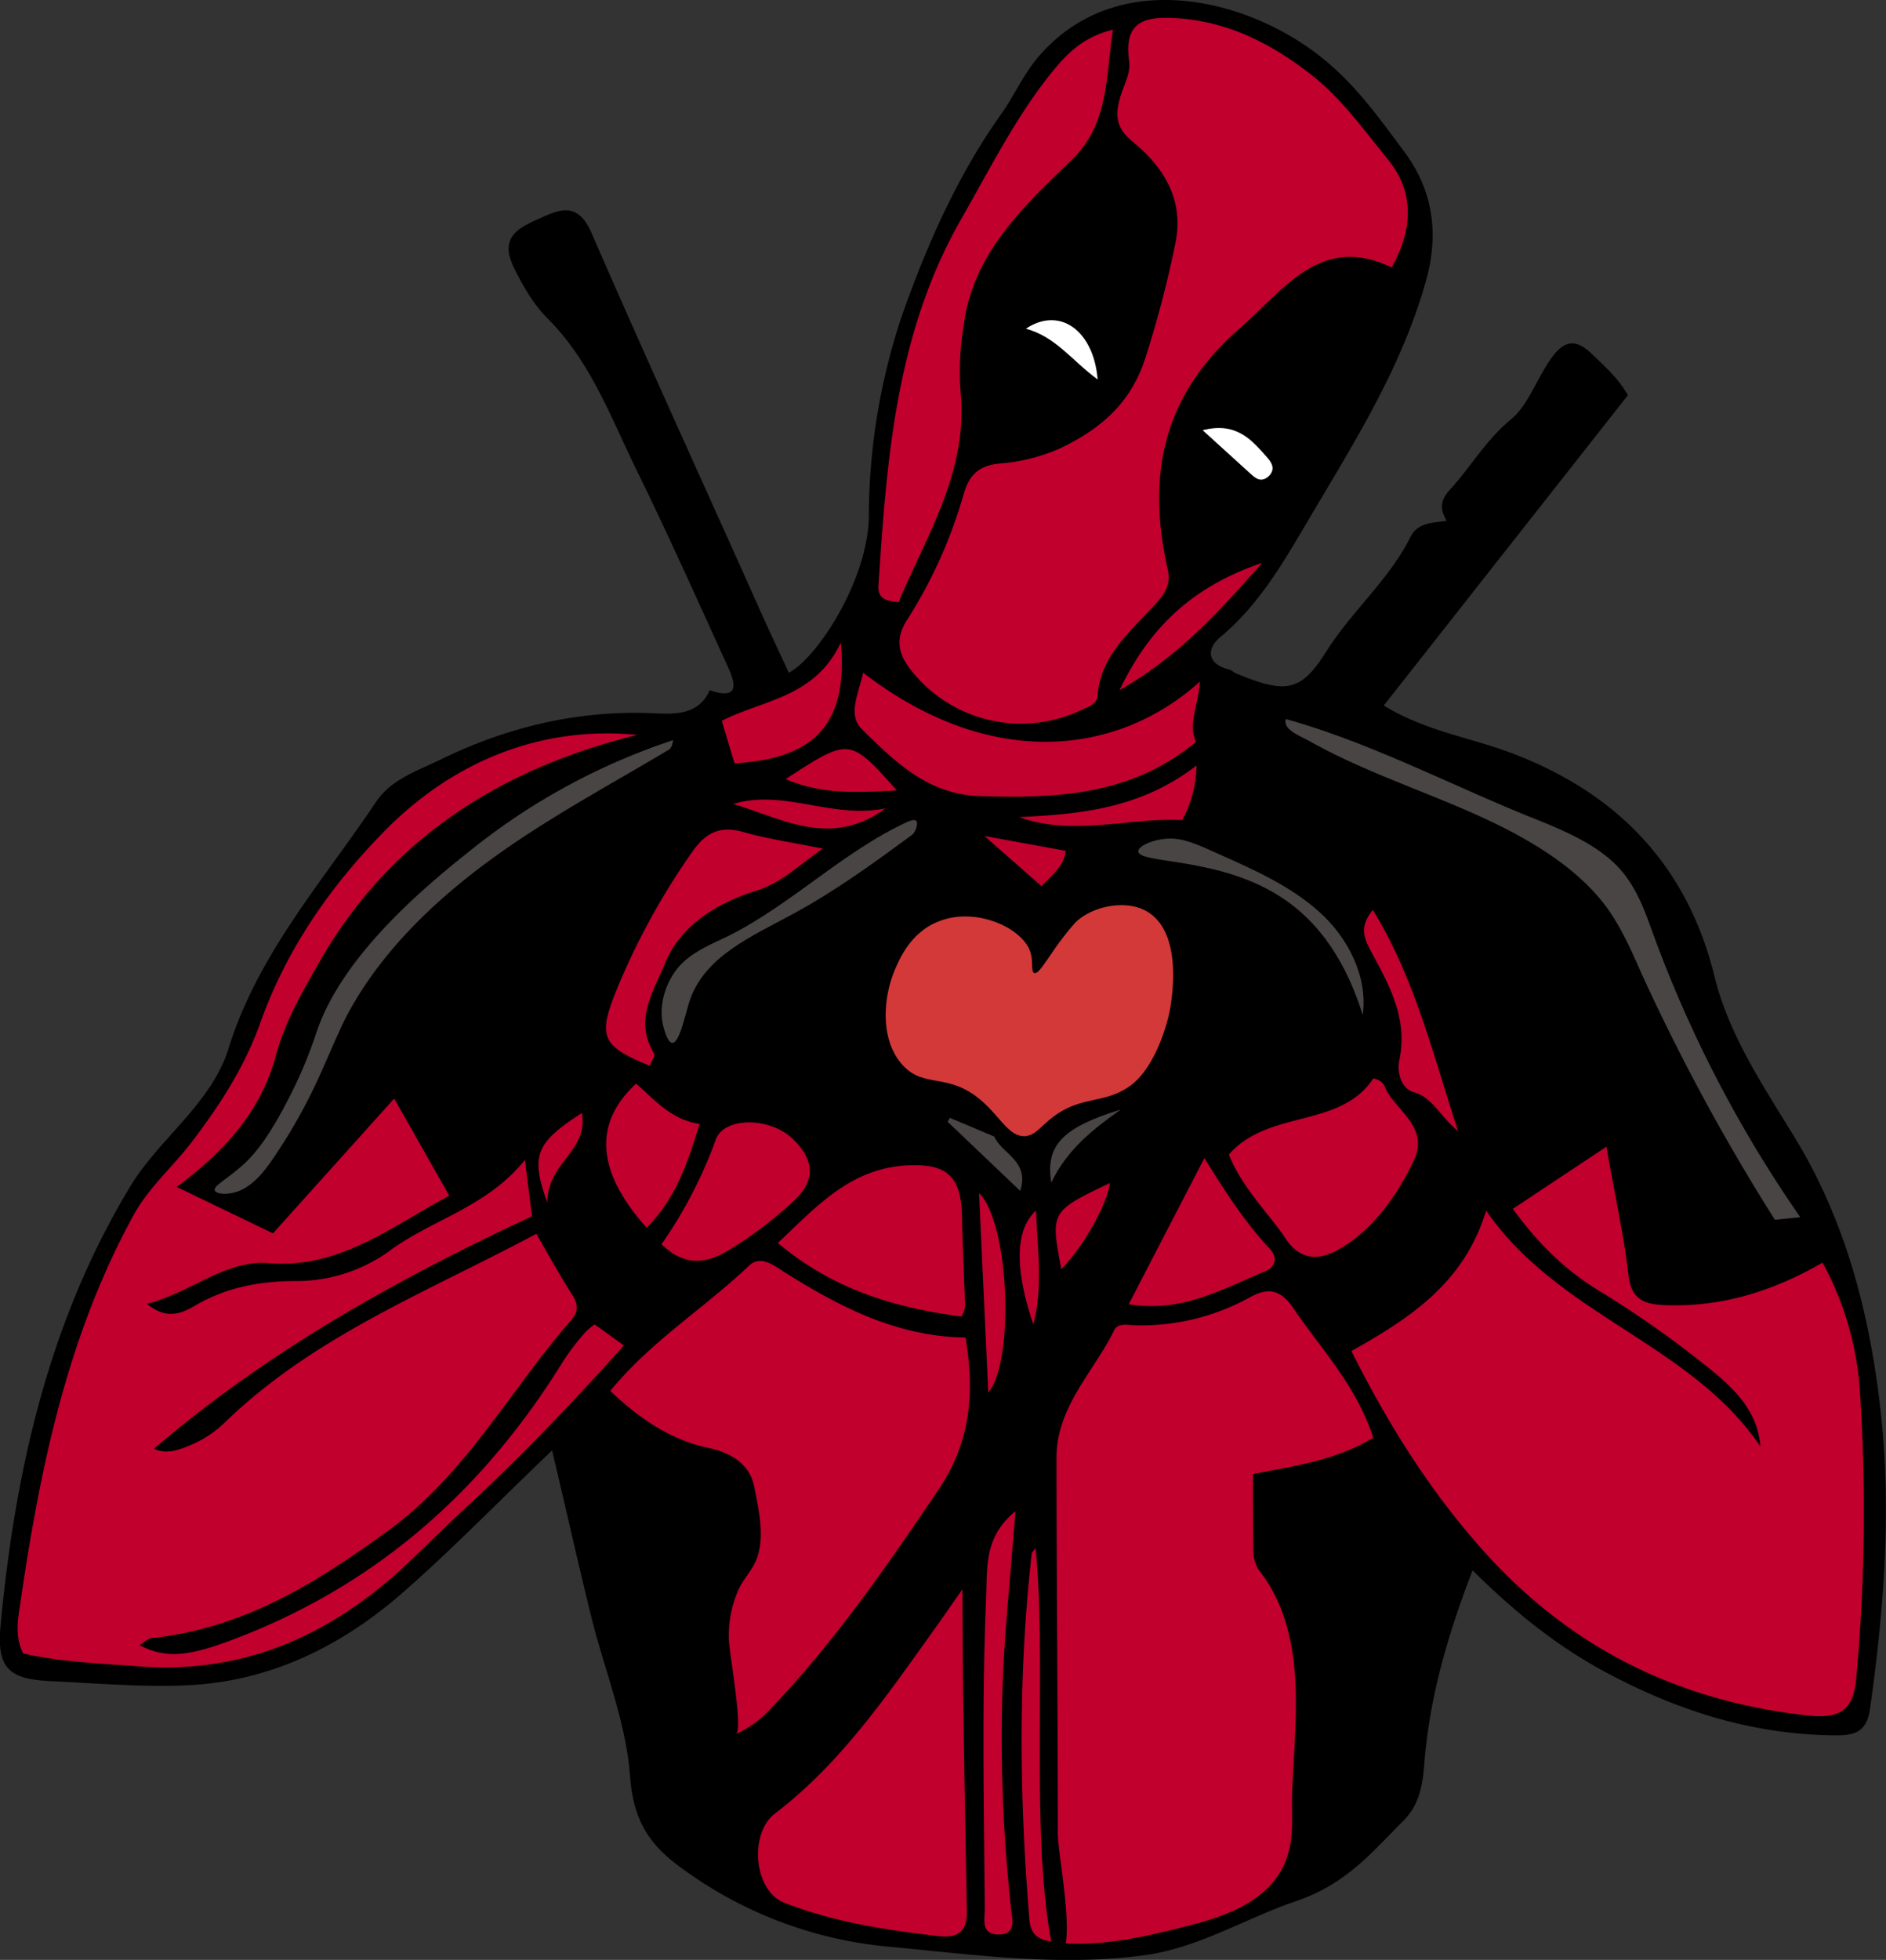 <svg xmlns="http://www.w3.org/2000/svg" width="431.1" height="447.8" viewBox="0 0 431.1 447.8">
  <rect x="0" y="0" width="431.1" height="447.8" fill="#333333" stroke="none"/>
  <g id="katman_2" data-name="katman 2">
    <g id="katman_1-2" data-name="katman 1">
      <g>
        <path d="M429.8,321.8c-2.4-21.2-7.7-42-18.9-60.8-7.3-12.1-15.5-23.8-19-37.9-6.3-25.6-22.5-42.2-47.1-51.3-9.3-3.4-19.2-4.9-28.5-10.6l55.8-70.9c-2.2-3.9-5.2-6.5-8.1-9.3s-5.8-4.2-9.3.7-5.4,10.9-9.3,14.1c-5.7,4.7-9.1,10.7-13.8,15.9-2.2,2.3-2.7,4.4-.9,7.3-3.2.5-6.6.3-8.3,3.7-4.9,9.8-13.4,16.9-19.2,26.1s-9.1,9.9-20.8,5a14.8,14.8,0,0,0-1.3-.8c-5.2-1.2-5.4-4.7-2.2-7.4,8.8-7.3,14.4-17,20-26.5,10.5-17.8,21.7-35.3,27.2-55.5,2.8-10.4,1.4-20.1-5-28.8-5.4-7.2-10.6-14.6-17.6-20.5C286.4-.3,255.7-8.1,237.6,12.7c-3.6,4.1-5.6,8.9-8.7,13.3-10,14-17.1,30.1-22.8,46.3a145.1,145.1,0,0,0-7.5,45.8c-.3,14.8-12,32.4-18.3,35.6l-5.2-11.2c-13.3-29.8-26.9-59.4-39.9-89.3-3.3-7.6-7.8-5.1-12.5-3s-8.4,4.4-5.3,10.8c2.2,4.5,4.6,8.7,8.2,12.2,9.6,9.8,14.2,22.6,20.1,34.6,7.2,14.7,13.9,29.7,20.7,44.6,2,4.3,2.3,7.5-4.2,5.3-2.3,5.5-7.7,5.5-12,5.3-17.4-.9-33.7,2.9-49.2,10.4-5.4,2.7-11.5,4.5-15.1,9.9-12.2,18.2-27,34.7-33.7,56.4-4,12.6-15.9,20.5-22.5,31.5C11.1,302,3.4,336.3.1,371.7c-.8,9.4,1.9,11.9,11.2,12.4,10.9.5,21.8,1.5,32.6.9,18.3-1.1,34.2-9,47.8-20.8,11.7-10.2,22.5-21.4,34.5-32.8,3.2,13.5,5.9,25.6,8.9,37.8s8,24.2,8.9,36.5,6,17.2,14,22.7a94.3,94.3,0,0,0,45.3,16.4c19.4,1.8,38.8,4.6,58.6,1.9,12.4-1.8,22.8-8.4,34.3-12.3s17.3-11.1,24.6-18.4c3.3-3.3,4.3-7.4,4.7-12.2,1.1-15.4,5.3-30,11.1-45,9.5,9.4,19,17.1,30.1,23.1,16.7,9,34,14.5,53.1,14.6,4.9,0,7-1.3,7.7-6.4C430.7,367.3,432.4,344.4,429.8,321.8Z"/>
        <path d="M313.8,207.9c9.4,15.3,13.5,32.1,19.5,50.6-4.5-3.9-5.9-7.8-10.3-9-2.7-.8-3.8-4.6-3.1-7.5,1.9-9.4-2.4-17-6.5-24.6C311.8,214.4,310.6,211.8,313.8,207.9Zm.1,38.5c2.5.5,2.6,2,3.2,3.1,3,4.9,9.5,8.5,6,15.8s-9.2,16-17.7,20.5c-4.4,2.3-8.5,1.9-11.6-2.9s-10-11.6-12.9-19.1C289.9,253.4,306.4,257.9,313.9,246.4Zm-23.6,39c1.7,1.8,1.4,4.1-1.2,5.1-9.6,4-19,9.5-31.1,7.5l17.3-33.4C280.3,272.7,284.7,279.4,290.3,285.4Zm-36.6-15.1c-.6,4.9-6.1,14.6-11.1,19.7C240.1,276.8,240.1,276.8,253.7,270.3Zm-90.1-9.9c1.9-5.3,12.5-5.2,17.7-.1s5,9.8-.2,14.4a89.5,89.5,0,0,1-15.3,11.4c-5.4,3-9.9,2.7-14.6-1.8A102.4,102.4,0,0,0,163.6,260.4Zm-15.8,20.1c-11.4-12.7-12.3-23.8-2.4-32.9,4.2,3.6,7.9,8.2,14.5,9.2C157.2,265.7,154.4,274,147.8,280.5Zm59-14.2c9.6-.6,12.9,2.3,13.1,11.7.1,6.9.5,13.8.7,20.6a7.4,7.4,0,0,1-.8,2.2c-15.5-2-29.5-6.3-42-16.8C186.4,275.9,194.1,267.2,206.8,266.3Zm-39.2-82.6c11.6-3.5,22.6,3.5,34.8,1C189.9,193.9,178.8,187,167.6,183.7Zm70.5,18.8L225,191l18.6,3.4C243.1,198.2,240.4,199.9,238.1,202.5ZM233,186.7c13.9-.7,27.7-1.9,40.5-11.8a26.7,26.7,0,0,1-3.3,12.5C257.9,186.7,245.5,191.2,233,186.7Zm22.9-29c7.2-15.1,17.4-23.9,32.6-29.1C278.7,139.7,269.7,149.8,255.9,157.7ZM256,22.4c.8-2.8,2.5-5.7,2.1-8.4-1.4-9.7,4.3-10.3,11.4-9.8,11.2.8,20.9,5.7,29.6,12.4,7.2,5.4,12.5,12.9,18.2,19.9s6,15.4.8,24.6c-16.2-7.7-24.3,4.8-34.8,14-17.6,15.3-21.2,33.6-16.4,54.9,1,4.3-1.5,6.6-3.7,9-5.4,5.8-11.6,11.1-12.3,19.8-.1,2.2-2.2,2.7-3.9,3.5a32,32,0,0,1-38.7-9.1c-2.9-3.6-3.8-7.2-1-11.5a109,109,0,0,0,13-28.9c1.3-4.5,3.7-6.5,8.3-6.9a41.9,41.9,0,0,0,13.8-3.5c9.2-4.4,16.1-10.3,19.4-20.6a244,244,0,0,0,6.9-26.4c2-9.8-2.8-17.4-10-23.2C255.1,29.2,254.9,26.3,256,22.4ZM219.8,49.9c6.7-11.7,12.7-23.8,21.3-34.2,3-3.6,6.8-7.4,13.3-8.9-1.7,11-.9,21.5-9.4,29.7-11.1,10.8-22.8,21.4-24.8,38.4a62.9,62.9,0,0,0-.6,15c1.6,18-7.8,32.4-14.2,47.7-3.2-.3-4.8-1-4.6-3.9C202.7,104.8,204.8,76,219.8,49.9ZM197.3,153.7c29.6,22.8,58.7,18.6,77,2-.4,5.3-2.8,10-.9,13.8-15,12.4-32.1,12.9-49.5,12.4-11.8-.4-19.4-7.9-26.9-15.3C193.6,163.3,196.4,158.1,197.3,153.7Zm7.7,26.9c-9.4.5-17.4.9-25.4-2.6C194.2,168.5,194.2,168.5,205,180.6Zm-12.8-33.8c1.7,18.7-6.1,26.6-24.3,27.6-.9-3-1.9-6.2-2.9-9.7C174.5,159.8,186.2,159.5,192.2,146.8Zm-33.8,47.6c3-4.2,6.3-5.8,11.5-4.3s10.7,2.3,18.2,3.8c-6.2,4.3-9.4,7.8-15.5,9.7s-16.5,6.5-20.5,16.3c-2.9,7.1-7.2,13.1-2.6,20.8.3.6-.6,1.8-1,2.8-10.8-4.4-11.8-6.6-7.9-16.5A161,161,0,0,1,158.4,194.4ZM106.9,344.1c-5.1,4.7-10,9.6-15,14.3-16.8,15.3-36,23.9-59.2,22.4-9.2-.7-18.5-1-27.4-3-1.8-3.7-1.3-7.2-.8-10.5,4.5-31.1,10.7-61.7,26-89.6,3.5-6.4,8.9-11,13.2-16.6,6.5-8.5,12.2-17.3,15.8-27.4,5.9-16.6,15.8-30.9,27.8-43.2,16.2-16.8,36.6-24.7,58.4-22.6-29.6,7.3-55.6,22.5-72.3,51.2-4.1,7.2-8.3,14.3-10.4,22.3-3.5,12.7-11.7,21.7-22.6,29.8l22,10.6L90.1,251l12.6,22.2c-13.5,7.2-25.2,16.8-41.5,15.4-9.8-.7-17.4,6.7-27.6,9.3,4.5,3.8,8.1,2.1,11,.4,7.2-4.2,14.9-5.6,22.9-5.6a36.4,36.4,0,0,0,22.1-7.3c9.6-6.9,21.8-9.7,30.4-20.4.6,5.2,1.1,8.7,1.6,12.9C90.9,292.2,61.4,308.6,35.2,331c3,1.5,6.2.1,9-1.1a25.5,25.5,0,0,0,7.2-4.9c20.4-19.8,46.5-29.9,71.2-43.1,2.9,5.1,5.5,9.7,8.3,14.1,1.4,2.2,1.2,3.9-.4,5.7-13.9,15.9-24,35.1-41.6,47.9S55.4,372,34.6,374.3c-.9.1-1.7,1-2.7,1.6,5.9,3.1,11.1,2.4,19.5-.6,33.6-12.2,58.8-34.2,77.4-64.4a58.2,58.2,0,0,1,4.8-6.3,18.1,18.1,0,0,1,2.3-2l6.7,4.8C131,320.4,119.3,332.6,106.9,344.1Zm18.2-69.3c-3.9-10.9-2.6-13.7,7.9-20.5C134.6,263,125.1,265.5,125.1,274.8Zm89.7,167.6c-12.1-1.4-24.2-3.2-35.6-7.7-6.9-2.7-8-15.8-2.1-20.3,15.6-11.9,26.3-28,37.6-43.7l5.3-7.6c0,24.8.6,49.2,1,73.5C221.1,441.2,219.1,442.8,214.8,442.4Zm-.3-102c-11.9,17.6-23.9,35-38.7,50.4a24.3,24.3,0,0,1-7.6,5.4c1.8-.8-1.7-19.5-1.6-21.9a25.7,25.7,0,0,1,2.3-11.3c1.2-2.5,3.3-4.5,4.2-7.2,1.7-5.1.3-11-.7-16.1s-5.2-7.8-10.6-8.9c-8.3-1.8-15.5-6.5-22.3-13,9.2-11.3,21.5-18.9,31.7-28.6,2.6-2.5,5.7-.1,8,1.4,12.7,8,25.8,14.8,41.5,15C222.9,318.8,221.7,329.7,214.5,340.4Zm11.4-22.2c-.7-15.3-1.4-29.7-2.1-45.6C230.8,279.6,231.9,311.1,225.9,318.2ZM231.1,436c.2,2.3,1.4,6-2.8,6s-3.2-3.5-3.2-5.9c-.2-23.7-.7-47.3.3-70.9.3-7.2-.5-14,6.7-19.9-1,13.6-2.4,26.3-2.9,39A357.6,357.6,0,0,0,231.1,436Zm5.7-159.4c.4,9.3,1.6,17.7-.6,26C231.9,289.9,232,281,236.8,276.6Zm-1.5,162c-2.3-27.9-2.6-55.7.5-83.4,0-.5.5-.9.9-1.5,2.6,25.4-1.2,64.4,3.6,89.9C237.7,443.2,235.6,442.3,235.3,438.6Zm51.1-101.8c0,5.9,0,11.7.1,17.5a7.9,7.9,0,0,0,1.3,4.5c7.2,9.1,8.6,20.9,8.4,32.2-.1,5.8-.5,11.5-.8,17.3s.5,10.5-1,15.4c-2.9,9.8-13,13.8-22,16.1s-18.9,4.8-28.8,4.2c1.1-6.2-1.8-21.1-1.8-25,0-28.7-.3-57.3-.3-86,0-11.6,8.5-19.5,13.2-29.1.8-1.6,2.9-1.2,4.4-1.1a51.4,51.4,0,0,0,26.8-6.5c4.1-2.2,6.9-1.6,9.8,2.7,6.3,9.3,14.3,17.5,18.2,29.5C305.5,333.6,296.1,334.9,286.4,336.8Zm137.9,46.6c-.6,7.2-3.6,9.3-10.7,8.6-28.9-3.1-53.2-14.6-73.1-36.1-12.7-13.8-22.6-29.3-31.6-47.2,13.5-7.6,25.8-15.6,30.8-32.1,16.6,24.1,46.7,30.3,62.7,53.9-.6-7.5-5.2-12.4-10.3-16.7a237,237,0,0,0-26.6-18.9c-7.8-4.7-14.1-11-19.7-18.7L367.2,262c1.8,10.5,3.9,19.8,5,29.1.6,5.6,3.3,6.9,8.3,7.1,12.9.5,24.6-3.1,36.1-9.7a70.8,70.8,0,0,1,8.5,28.8A416.9,416.9,0,0,1,424.3,383.4Z" style="fill: #c1002e"/>
        <path d="M289.9,108.9c-1.7,1.4-2.9.4-4.1-.7l-10.9-9.9c7.8-2,11.3,2.3,14.9,6.4C290.9,106,291.5,107.4,289.9,108.9Z" style="fill: #fff"/>
        <path d="M234.5,75.1c7.8-5.2,15.5.5,16.4,11.6C244.9,82.3,241.4,77,234.5,75.1Z" style="fill: #fff"/>
        <path d="M240.3,270.2c-1.4-8.5,2.6-12.6,15.9-16.7C250,257.9,244,262.5,240.3,270.2Z" style="fill: #494545"/>
        <path d="M216.6,256.3a4.1,4.1,0,0,0,.5-.9l10.2,4.3c1.7,4,8.1,5.5,5.9,12.4Z" style="fill: #494545"/>
        <path d="M156.1,219.9c3-2.8,6.8-4.3,10.5-6.1,14.5-7.3,26.3-19.4,41-26.1.6-.2,1.3-.5,1.8-.2s.1,2.5-1,3.3c-8.7,6.4-17.5,12.8-27.1,18s-19.9,9.6-23.5,19.4c-1.2,3-3.4,16.3-6.1,6.6C150.2,229.7,152.4,223.4,156.1,219.9Z" style="fill: #494545"/>
        <path d="M278.5,195.1c8.1,3.6,16.4,7.3,23,13.2s11.2,14.8,10,23.6c-2.8-8.9-7.8-19.5-17.9-26.4-14.4-9.9-33.4-8-33.4-11,0-1.4,4.2-3,7.7-2.9S275.3,193.7,278.5,195.1Z" style="fill: #494545"/>
        <path d="M65.4,252.1A102.7,102.7,0,0,0,72.3,236c6.1-18.5,26.8-35,36-42.3a147.9,147.9,0,0,1,45.6-24.6c-.2.5-.2,1.8-1.2,2.3-13.9,8.3-28.2,15.9-41.2,25.5s-24.9,21.2-32.4,35.5c-2.4,4.8-4.4,9.9-6.7,14.8a125.3,125.3,0,0,1-9.7,17.1c-1.9,2.8-3.9,5.5-6.8,7.2s-6.4,1.5-6.8.5,2.8-2.6,6.4-5.8S62.2,258.2,65.4,252.1Z" style="fill: #494545"/>
        <path d="M349.6,186.6c7.8,3.1,15.8,6.4,20.9,12.2,3.7,4.3,5.5,9.4,7.3,14.4a284.6,284.6,0,0,0,33.7,64.9l-5.8.6a473.3,473.3,0,0,1-30.5-56.3c-2.3-5.2-4.6-10.5-8.1-15.3-7.2-9.6-19-16.3-31.1-21.6s-24.9-9.6-36.2-15.9c-2.6-1.5-6.6-2.8-5.9-5.3C312.8,169.5,331.5,179.3,349.6,186.6Z" style="fill: #494545"/>
        <path d="M235.6,217.8c-1.5-5.6-12.2-10.6-20.7-7.4-6.4,2.3-9.1,8.3-10.1,10.6-2.9,6.4-3.8,16.2,1.3,22.1s10.7,1.6,18.6,8.7c4.2,3.8,6,7.9,9.6,7.8,2.1-.2,3.2-1.7,5.3-3.5,7-6,12.1-3.6,18.3-7.7s9.1-15,9.6-18.1,2.8-17.9-5.8-22.3c-4.9-2.5-12.4-.8-16,2.9a67.6,67.6,0,0,0-5.3,6.9c-2.1,3-3.2,4.8-4,4.5S236.2,219.8,235.6,217.8Z" style="fill: #d33939"/>
      </g>
    </g>
  </g>
</svg>
